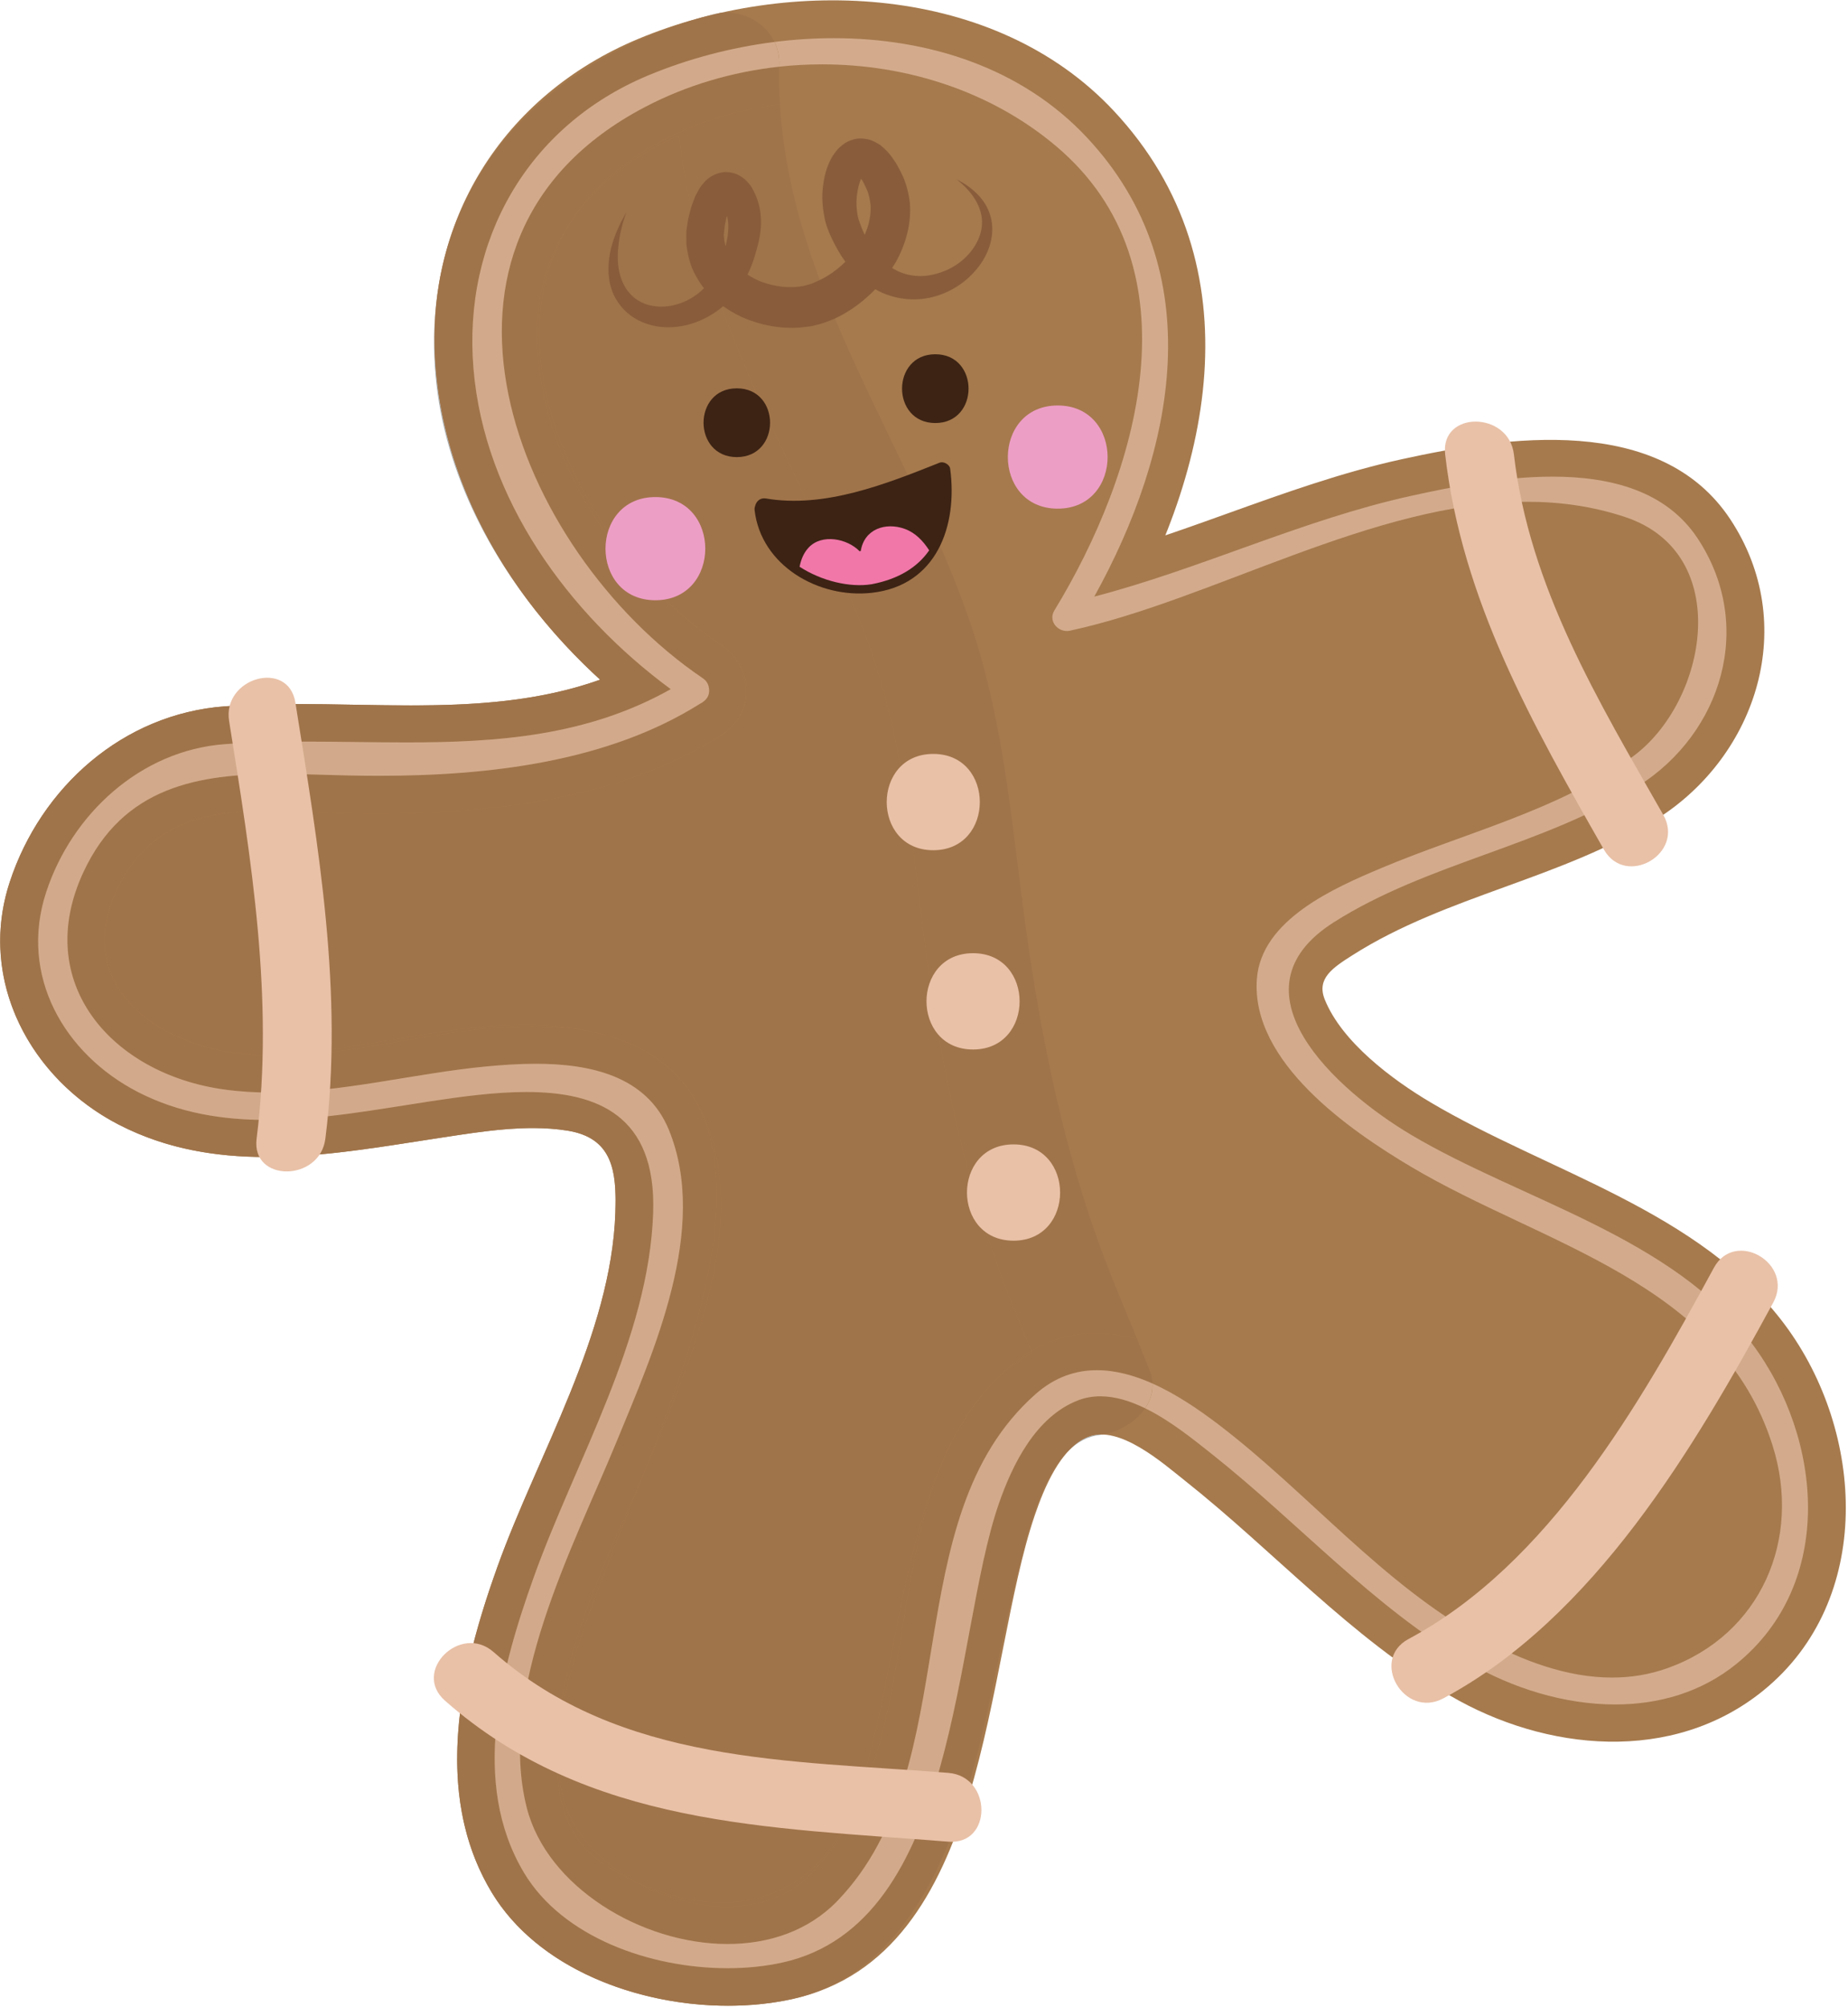 <?xml version="1.0" encoding="UTF-8" standalone="no"?>
<!DOCTYPE svg PUBLIC "-//W3C//DTD SVG 1.1//EN" "http://www.w3.org/Graphics/SVG/1.1/DTD/svg11.dtd">
<svg width="100%" height="100%" viewBox="0 0 560 608" version="1.1" xmlns="http://www.w3.org/2000/svg" xmlns:xlink="http://www.w3.org/1999/xlink" xml:space="preserve" xmlns:serif="http://www.serif.com/" style="fill-rule:evenodd;clip-rule:evenodd;stroke-linejoin:round;stroke-miterlimit:1.414;">
    <g transform="matrix(4.167,0,0,4.167,-721.575,-1215.38)">
        <path d="M223.767,341.834C205.167,329.669 200.638,301.868 226.626,296.169C237.997,293.183 253.251,298.455 256.155,310.596C259.169,321.423 255.382,328.976 250.702,336.551C260.013,334.704 299.608,314.981 297.513,339.905C296.134,356.301 249.193,352.973 271.563,372.357C279.796,379.492 296.554,382.428 301.571,392.765C305.51,400.371 304.061,409.824 296.587,413.145C286.764,417.748 277.672,410.579 269.661,403.411C262.121,396.665 255.539,389.919 250.207,392.984C237.801,400.508 246.612,439.074 221.647,433.142C198.721,427.695 216.502,400.993 220.258,387.444C225.819,367.379 214.302,369.206 202.413,371.032C198.243,371.672 194.028,372.312 190.487,372.009C168.463,369.459 176.493,345.379 192.322,346.736C201.507,347.524 216.127,347.125 223.767,341.834Z" style="fill:rgb(166,122,77);fill-rule:nonzero;"/>
    </g>
    <g transform="matrix(4.167,0,0,4.167,-721.575,-1215.38)">
        <path d="M225.659,338.596C213.582,330.417 205.109,310.418 221.415,301.844C229.615,297.531 240.842,298.197 247.994,304.213C257.553,312.254 252.848,325.837 247.464,334.658C245.66,337.614 248.604,340.833 251.698,340.167C257.814,338.851 263.69,336.154 269.656,334.297C276.039,332.31 283.989,329.698 290.621,331.905C296.132,333.74 294.031,341.743 290.477,344.317C285.296,348.068 278.725,349.655 272.902,352.109C268.167,354.105 262.244,356.993 261.815,362.835C261.295,369.925 269.095,375.713 274.403,378.866C283.155,384.065 295.99,386.618 299.415,397.472C301.093,402.786 299.097,408.336 293.724,410.269C289.824,411.67 285.847,410.331 282.386,408.442C275.111,404.474 269.692,397.817 263.158,392.841C258.249,389.102 251.823,386.383 246.529,391.064C235.992,400.378 241.527,418.156 232.12,427.901C227.018,433.187 215.775,428.842 214.124,422.348C212.116,414.453 217.716,404.337 220.618,397.284C223.546,390.166 227.588,380.722 224.456,373.065C221.784,366.533 214.702,365.855 208.517,366.441C202.529,367.01 196.214,369.052 190.173,368.21C184.081,367.361 178.575,363.01 181.589,356.486C184.897,349.325 192.172,350.663 198.658,350.791C207.68,350.968 217.891,350.062 225.659,345.072C229.713,342.468 225.957,335.974 221.874,338.596C214.731,343.184 206.815,343.04 198.859,342.896C195.733,342.839 192.601,342.782 189.508,343.013C182.11,343.562 176.137,348.889 173.873,355.784C171.518,362.956 175.392,370.122 181.815,373.428C189.176,377.217 197.413,375.556 205.171,374.379C208.15,373.928 211.418,373.374 214.427,373.855C217.737,374.386 218.014,376.824 217.914,379.815C217.619,388.673 212.272,397.387 209.339,405.556C206.667,413 204.563,421.977 208.906,429.204C213.071,436.138 223.349,438.634 230.812,436.976C245.19,433.781 244.699,412.636 248.433,401.764C249.066,399.918 250.288,396.884 252.303,396.11C254.579,395.236 257.709,398.015 259.302,399.275C265.815,404.433 271.367,410.685 278.601,414.919C285.551,418.988 294.804,419.915 301.399,414.554C309.46,408.002 308.786,395.798 302.972,387.981C296.778,379.654 285.721,376.864 277.156,371.777C274.421,370.152 270.743,367.418 269.501,364.319C268.889,362.792 270.088,362.013 271.538,361.091C278.371,356.75 286.789,355.548 293.675,351.189C300.973,346.57 304.02,337.012 298.99,329.411C293.9,321.72 282.714,323.38 275.088,325.053C266.41,326.956 258.351,331.074 249.705,332.935C251.116,334.771 252.528,336.607 253.939,338.443C261.225,326.508 264.727,311.022 254.156,299.723C245.516,290.486 230.584,289.907 219.578,294.495C209.717,298.607 203.949,307.816 204.848,318.486C205.776,329.507 212.952,339.029 221.874,345.072C225.891,347.792 229.639,341.291 225.659,338.596Z" style="fill:rgb(166,122,77);fill-rule:nonzero;"/>
    </g>
    <g transform="matrix(4.167,0,0,4.167,-721.575,-1215.38)">
        <path d="M225.639,429.96C223.608,429.96 221.473,429.433 219.402,428.468C216.818,427.032 214.76,424.849 214.124,422.348C213.834,421.211 213.703,420.028 213.699,418.815C213.97,413.681 216.434,407.821 217.737,404.403C218.331,402.846 219.083,401.017 219.881,399.018C220.14,398.422 220.387,397.844 220.618,397.284C223.546,390.166 227.588,380.722 224.456,373.065C223.047,369.62 220.41,367.803 217.326,366.942C216.34,366.652 215.246,366.436 214.034,366.302C213.128,366.201 212.218,366.157 211.307,366.157C205.166,366.157 198.957,368.16 192.846,368.333C192.699,368.337 192.551,368.339 192.404,368.339C185.246,368.34 177.877,363.457 181.962,355.785C182.287,355.175 182.643,354.634 183.028,354.154C185.482,351.164 189.065,350.611 192.853,350.611C194.776,350.611 196.751,350.753 198.658,350.791C199.326,350.804 200,350.811 200.679,350.811C208.919,350.811 217.899,349.76 224.995,345.485C225.356,345.333 225.689,345.113 225.984,344.842C226.081,344.767 226.172,344.69 226.258,344.61C227.987,343.007 227.835,340.362 225.994,338.846C225.926,338.79 225.856,338.736 225.783,338.682C225.682,338.605 225.577,338.532 225.469,338.466C215.72,331.743 208.409,317.349 214.776,307.628C216.631,304.969 219.363,302.933 222.541,301.5C223.913,314.393 231.234,325.424 235.947,337.455C238.941,345.097 239.465,353.222 240.556,361.278C241.729,369.942 243.548,378.425 246.8,386.559C246.813,386.594 246.828,386.63 246.842,386.665C246.855,386.697 246.869,386.729 246.882,386.761C247.311,387.795 247.738,388.831 248.161,389.867C247.607,390.195 247.062,390.592 246.529,391.064C246.192,391.361 245.873,391.666 245.568,391.98C238.206,399.163 238.688,415.282 234.859,423.766C232.905,428.094 229.457,429.96 225.639,429.96Z" style="fill:rgb(160,116,74);fill-rule:nonzero;"/>
    </g>
    <g transform="matrix(4.167,0,0,4.167,-721.575,-1215.38)">
        <path d="M219.402,428.468C218.671,428.127 217.947,427.732 217.239,427.286C214.343,425.463 213.514,422.307 213.699,418.815C213.703,420.028 213.834,421.211 214.124,422.348C214.76,424.849 216.818,427.032 219.402,428.468ZM219.881,399.018C224.417,387.658 230.438,370.793 217.326,366.942C220.41,367.803 223.047,369.62 224.456,373.065C227.588,380.722 223.546,390.166 220.618,397.284C220.387,397.844 220.14,398.422 219.881,399.018ZM245.568,391.98C245.873,391.666 246.192,391.361 246.529,391.064C247.062,390.592 247.607,390.195 248.161,389.867C248.179,389.912 248.198,389.957 248.216,390.002C247.234,390.546 246.356,391.212 245.568,391.98ZM183.028,354.154C185.433,351.153 188.922,350.578 192.59,350.578C194.609,350.578 196.681,350.752 198.658,350.791C196.751,350.753 194.776,350.611 192.853,350.611C189.065,350.611 185.482,351.164 183.028,354.154ZM224.995,345.485C225.218,345.351 225.44,345.213 225.659,345.072C225.879,344.931 226.079,344.776 226.258,344.61C226.172,344.69 226.081,344.767 225.984,344.842C225.689,345.113 225.356,345.333 224.995,345.485ZM225.994,338.846C225.888,338.759 225.776,338.675 225.659,338.596C218.531,333.766 212.897,326.048 212.259,317.264C211.982,313.441 212.957,310.235 214.776,307.628C208.409,317.349 215.72,331.743 225.469,338.466C225.577,338.532 225.682,338.605 225.783,338.682C225.856,338.736 225.926,338.79 225.994,338.846Z" style="fill:rgb(160,116,74);fill-rule:nonzero;"/>
    </g>
    <g transform="matrix(4.167,0,0,4.167,-721.575,-1215.38)">
        <path d="M226.111,437.47C219.514,437.47 212.245,434.763 208.906,429.204C207.104,426.204 206.412,422.903 206.41,419.536C206.412,422.903 207.104,426.204 208.906,429.204C212.245,434.763 219.514,437.47 226.111,437.47C227.742,437.47 229.332,437.304 230.812,436.976C230.822,436.973 230.834,436.971 230.844,436.968C230.834,436.971 230.822,436.973 230.812,436.976C229.332,437.304 227.742,437.47 226.111,437.47ZM250.925,397.073C251.336,396.645 251.794,396.306 252.303,396.11C252.603,395.995 252.919,395.943 253.243,395.943C253.285,395.943 253.327,395.944 253.369,395.946C253.29,395.959 253.212,395.971 253.134,395.979C252.283,396.077 251.553,396.477 250.925,397.073ZM212.086,336.014C207.614,330.363 204.647,323.544 204.73,316.304C204.745,314.923 204.866,313.593 205.083,312.318C204.754,314.298 204.669,316.363 204.848,318.486C205.395,324.985 208.116,330.964 212.086,336.014ZM224.08,292.966C224.411,292.872 224.745,292.781 225.082,292.695C225.229,292.658 225.377,292.629 225.526,292.61C225.039,292.72 224.558,292.838 224.08,292.966Z" style="fill:rgb(171,175,176);fill-rule:nonzero;"/>
    </g>
    <g transform="matrix(4.167,0,0,4.167,-721.575,-1215.38)">
        <path d="M226.111,437.47C219.514,437.47 212.245,434.763 208.906,429.204C207.104,426.204 206.412,422.903 206.41,419.536C206.407,414.789 207.776,409.91 209.339,405.556C212.272,397.387 217.619,388.673 217.914,379.815C217.924,379.523 217.93,379.236 217.93,378.956C217.931,376.366 217.414,374.334 214.427,373.855C213.604,373.724 212.761,373.669 211.91,373.669C209.651,373.669 207.335,374.051 205.171,374.379C201.025,375.008 196.744,375.775 192.531,375.775C188.861,375.775 185.242,375.192 181.815,373.428C176.684,370.787 173.179,365.683 173.178,360.08C173.177,358.669 173.399,357.227 173.873,355.784C176.137,348.889 182.11,343.562 189.508,343.013C191.228,342.885 192.959,342.845 194.695,342.845C196.081,342.845 197.471,342.87 198.859,342.896C200.247,342.921 201.634,342.946 203.017,342.946C207.725,342.946 212.375,342.654 216.81,341.076C215.115,339.526 213.522,337.83 212.086,336.014C208.116,330.964 205.395,324.985 204.848,318.486C204.669,316.363 204.754,314.298 205.083,312.318C206.764,302.446 214.257,295.777 224.08,292.966C224.558,292.838 225.039,292.72 225.526,292.61C225.687,292.589 225.849,292.579 226.01,292.579C227.474,292.579 228.866,293.424 229.489,294.717C226.282,295.122 223.153,295.962 220.309,297.147C211.528,300.808 206.81,309.138 207.598,318.486C208.393,327.922 214.48,336.272 221.942,341.765C215.868,345.179 209.347,345.636 202.72,345.636C201.511,345.636 200.299,345.621 199.085,345.606C197.871,345.591 196.656,345.576 195.441,345.576C193.459,345.576 191.478,345.616 189.508,345.763C183.379,346.219 178.386,350.846 176.524,356.516C174.534,362.577 177.817,368.281 183.203,371.054C186.157,372.574 189.33,373.079 192.555,373.079C196.539,373.079 200.603,372.309 204.44,371.728C206.735,371.379 209.18,371.048 211.454,371.048C216.609,371.048 220.899,372.749 220.664,379.815C220.358,388.997 215.029,397.823 211.991,406.287C209.586,412.987 207.342,421.261 211.28,427.816C214.088,432.491 220.445,434.741 226.073,434.741C227.476,434.741 228.833,434.601 230.08,434.324C242.907,431.475 242.471,410.67 245.781,401.032C246.785,398.109 248.5,394.638 251.571,393.458C252.097,393.256 252.638,393.167 253.185,393.167C254.267,393.167 255.375,393.517 256.443,394.04C255.766,395.041 254.544,395.744 253.369,395.946C253.327,395.944 253.285,395.943 253.243,395.943C252.919,395.943 252.603,395.995 252.303,396.11C251.794,396.306 251.336,396.645 250.925,397.073C248.771,399.114 247.817,403.447 247.253,405.681C246.165,409.985 245.439,414.371 244.359,418.677C242.525,425.988 239.174,435.097 230.844,436.968C230.834,436.971 230.822,436.973 230.812,436.976C229.332,437.304 227.742,437.47 226.111,437.47ZM226.073,432.982C219.775,432.982 212.928,428.801 211.472,423.078C209.3,414.541 214.816,404.208 217.966,396.553C220.699,389.911 224.739,380.971 221.804,373.797C220.197,369.867 216.055,368.996 212.127,368.996C210.872,368.996 209.639,369.085 208.517,369.191C203.335,369.683 198.11,371.089 192.881,371.089C191.735,371.089 190.588,371.022 189.442,370.862C181.334,369.732 175.492,363.156 179.214,355.099C182.124,348.801 187.654,347.929 193.453,347.929C195.185,347.929 196.94,348.007 198.658,348.041C199.333,348.054 200.017,348.062 200.704,348.062C208.662,348.062 217.341,347.075 224.107,342.802C224.198,342.762 224.283,342.705 224.358,342.636C224.692,342.377 224.783,342.005 224.715,341.664C224.681,341.415 224.554,341.175 224.303,340.993C224.276,340.972 224.247,340.952 224.218,340.934C210.543,331.631 201.727,309.092 220.027,299.469C223.058,297.875 226.405,296.889 229.824,296.516C229.806,297.44 229.826,298.355 229.881,299.258C226.906,299.614 224.009,300.48 221.415,301.844C218.398,303.43 216.23,305.406 214.776,307.628C212.957,310.235 211.982,313.441 212.259,317.264C212.897,326.048 218.531,333.766 225.659,338.596C225.776,338.675 225.888,338.759 225.994,338.846C226.794,339.506 227.208,340.343 227.323,341.203C227.557,342.38 227.283,343.656 226.258,344.61C226.079,344.776 225.879,344.931 225.659,345.072C225.44,345.213 225.218,345.351 224.995,345.485C217.899,349.76 208.919,350.811 200.679,350.811C200,350.811 199.326,350.804 198.658,350.791C196.681,350.752 194.609,350.578 192.59,350.578C188.922,350.578 185.433,351.153 183.028,354.154C182.491,354.808 182.008,355.579 181.589,356.486C178.575,363.01 184.081,367.361 190.173,368.21C191.182,368.351 192.199,368.411 193.221,368.411C198.315,368.411 203.53,366.915 208.517,366.441C209.604,366.338 210.718,366.274 211.832,366.274C213.713,366.274 215.591,366.457 217.326,366.942C230.438,370.793 224.417,387.658 219.881,399.018C217.345,404.847 213.675,412.272 213.699,418.815C213.514,422.307 214.343,425.463 217.239,427.286C217.947,427.732 218.671,428.127 219.402,428.468C221.431,429.596 223.782,430.263 226.022,430.263C228.334,430.263 230.526,429.552 232.12,427.901C241.227,418.467 236.331,401.504 245.568,391.98C246.356,391.212 247.234,390.546 248.216,390.002C248.198,389.957 248.179,389.912 248.161,389.867C249.684,388.966 251.272,388.583 252.871,388.583C253.864,388.583 254.862,388.731 255.849,388.994C256.151,389.739 256.452,390.485 256.75,391.232C256.888,391.578 256.959,391.915 256.975,392.239C255.656,391.652 254.289,391.271 252.937,391.271C251.399,391.271 249.881,391.764 248.473,393.008C238.162,402.123 243.55,420.019 234.064,429.846C231.954,432.032 229.076,432.982 226.073,432.982Z" style="fill:rgb(160,116,74);fill-rule:nonzero;"/>
    </g>
    <g transform="matrix(4.167,0,0,4.167,-721.575,-1215.38)">
        <path d="M226.022,430.263C223.782,430.263 221.431,429.596 219.402,428.468C221.473,429.433 223.608,429.96 225.639,429.96C229.457,429.96 232.905,428.094 234.859,423.766C238.688,415.282 238.206,399.163 245.568,391.98C236.331,401.504 241.227,418.467 232.12,427.901C230.526,429.552 228.334,430.263 226.022,430.263ZM213.699,418.815C213.675,412.272 217.345,404.847 219.881,399.018C219.083,401.017 218.331,402.846 217.737,404.403C216.434,407.821 213.97,413.681 213.699,418.815ZM248.161,389.867C247.738,388.831 247.311,387.795 246.882,386.761C246.869,386.729 246.855,386.697 246.842,386.665C246.828,386.63 246.813,386.594 246.8,386.559C243.548,378.425 241.729,369.942 240.556,361.278C239.465,353.222 238.941,345.097 235.947,337.455C231.234,325.424 223.913,314.393 222.541,301.5C219.363,302.933 216.631,304.969 214.776,307.628C216.23,305.406 218.398,303.43 221.415,301.844C224.009,300.48 226.906,299.614 229.881,299.258C230.702,312.861 239.341,324.174 243.693,336.856C246.387,344.704 246.808,352.853 248.033,361.005C249.253,369.127 251.007,377.031 254.074,384.671C254.671,386.11 255.263,387.55 255.849,388.994C254.862,388.731 253.864,388.583 252.871,388.583C251.272,388.583 249.684,388.966 248.161,389.867ZM193.221,368.411C192.199,368.411 191.182,368.351 190.173,368.21C184.081,367.361 178.575,363.01 181.589,356.486C182.008,355.579 182.491,354.808 183.028,354.154C182.643,354.634 182.287,355.175 181.962,355.785C177.877,363.457 185.246,368.34 192.404,368.339C192.551,368.339 192.699,368.337 192.846,368.333C198.957,368.16 205.166,366.157 211.307,366.157C212.218,366.157 213.128,366.201 214.034,366.302C215.246,366.436 216.34,366.652 217.326,366.942C215.591,366.457 213.713,366.274 211.832,366.274C210.718,366.274 209.604,366.338 208.517,366.441C203.53,366.915 198.315,368.411 193.221,368.411ZM200.679,350.811C200,350.811 199.326,350.804 198.658,350.791C199.326,350.804 200,350.811 200.679,350.811C208.919,350.811 217.899,349.76 224.995,345.485C217.899,349.76 208.919,350.811 200.679,350.811ZM226.258,344.61C227.283,343.656 227.557,342.38 227.323,341.203C227.208,340.343 226.794,339.506 225.994,338.846C227.835,340.362 227.987,343.007 226.258,344.61Z" style="fill:rgb(160,116,74);fill-rule:nonzero;"/>
    </g>
    <g transform="matrix(4.167,0,0,4.167,-721.575,-1215.38)">
        <path d="M290.619,415.57C286.906,415.57 283.109,414.371 279.988,412.544C272.961,408.431 267.576,402.342 261.246,397.33C259.97,396.32 258.264,394.93 256.443,394.04C256.799,393.512 257.006,392.902 256.975,392.239C258.702,393.008 260.346,394.131 261.771,395.215C268.317,400.201 273.699,406.835 280.998,410.817C283.877,412.388 287.12,413.613 290.394,413.613C291.75,413.613 293.112,413.403 294.455,412.92C301.208,410.491 304.219,403.559 302.067,396.74C298.31,384.833 285.386,382.19 275.792,376.492C271.337,373.846 264.122,368.88 264.565,362.835C264.884,358.503 270.248,356.188 273.633,354.762C279.668,352.218 286.498,350.577 291.864,346.691C297.319,342.742 299.313,331.903 291.352,329.254C289.009,328.474 286.626,328.144 284.22,328.144C273.033,328.144 261.355,335.28 250.967,337.515C250.893,337.531 250.819,337.538 250.746,337.538C250.011,337.538 249.4,336.763 249.838,336.046C255.85,326.196 260.48,311.135 249.938,302.269C245.232,298.31 239.1,296.346 232.953,296.346C231.908,296.346 230.863,296.403 229.824,296.516C229.825,296.448 229.827,296.38 229.829,296.311C229.843,295.732 229.718,295.194 229.489,294.717C230.917,294.537 232.36,294.443 233.801,294.443C240.652,294.443 247.444,296.57 252.212,301.668C261.316,311.401 258.578,324.513 252.741,335.037C260.528,333.007 267.917,329.437 275.819,327.704C278.684,327.076 282.436,326.315 286.064,326.315C290.28,326.315 294.328,327.343 296.615,330.799C300.81,337.136 298.386,344.955 292.287,348.815C285.402,353.173 276.988,354.372 270.15,358.717C262.339,363.68 270.32,370.916 275.768,374.151C283.788,378.915 294.8,381.574 300.598,389.369C305.736,396.277 306.631,406.776 299.455,412.609C296.882,414.701 293.78,415.57 290.619,415.57Z" style="fill:rgb(211,171,140);fill-rule:nonzero;"/>
    </g>
    <g transform="matrix(4.167,0,0,4.167,-721.575,-1215.38)">
        <path d="M226.073,434.741C220.445,434.741 214.088,432.491 211.28,427.816C207.342,421.261 209.586,412.987 211.991,406.287C215.029,397.823 220.358,388.997 220.664,379.815C220.899,372.749 216.609,371.048 211.454,371.048C209.18,371.048 206.735,371.379 204.44,371.728C200.603,372.309 196.539,373.079 192.555,373.079C189.33,373.079 186.157,372.574 183.203,371.054C177.817,368.281 174.534,362.577 176.524,356.516C178.386,350.846 183.379,346.219 189.508,345.763C191.478,345.616 193.459,345.576 195.441,345.576C196.656,345.576 197.871,345.591 199.085,345.606C200.299,345.621 201.511,345.636 202.72,345.636C209.347,345.636 215.868,345.179 221.942,341.765C214.48,336.272 208.393,327.922 207.598,318.486C206.81,309.138 211.528,300.808 220.309,297.147C223.153,295.962 226.282,295.122 229.489,294.717C229.718,295.194 229.843,295.732 229.829,296.311C229.827,296.38 229.825,296.448 229.824,296.516C226.405,296.889 223.058,297.875 220.027,299.469C201.727,309.092 210.543,331.631 224.218,340.934C224.247,340.952 224.276,340.972 224.303,340.993C224.554,341.175 224.681,341.415 224.715,341.664C224.783,342.005 224.692,342.377 224.358,342.636C224.283,342.705 224.198,342.762 224.107,342.802C217.341,347.075 208.662,348.062 200.704,348.062C200.017,348.062 199.333,348.054 198.658,348.041C196.94,348.007 195.185,347.929 193.453,347.929C187.654,347.929 182.124,348.801 179.214,355.099C175.492,363.156 181.334,369.732 189.442,370.862C190.588,371.022 191.735,371.089 192.881,371.089C198.11,371.089 203.335,369.683 208.517,369.191C209.639,369.085 210.872,368.996 212.127,368.996C216.055,368.996 220.197,369.867 221.804,373.797C224.739,380.971 220.699,389.911 217.966,396.553C214.816,404.208 209.3,414.541 211.472,423.078C212.928,428.801 219.775,432.982 226.073,432.982C229.076,432.982 231.954,432.032 234.064,429.846C243.55,420.019 238.162,402.123 248.473,393.008C249.881,391.764 251.399,391.271 252.937,391.271C254.289,391.271 255.656,391.652 256.975,392.239C257.006,392.902 256.799,393.512 256.443,394.04C255.375,393.517 254.267,393.167 253.185,393.167C252.638,393.167 252.097,393.256 251.571,393.458C248.5,394.638 246.785,398.109 245.781,401.032C242.471,410.67 242.907,431.475 230.08,434.324C228.833,434.601 227.476,434.741 226.073,434.741Z" style="fill:rgb(210,170,139);fill-rule:nonzero;"/>
    </g>
    <g transform="matrix(4.167,0,0,4.167,-721.575,-1215.38)">
        <path d="M189.825,344.076C191.424,354.087 193.111,364.299 191.825,374.442C191.42,377.635 196.425,377.596 196.825,374.442C198.165,363.872 196.312,353.177 194.646,342.746C194.139,339.569 189.321,340.923 189.825,344.076Z" style="fill:rgb(233,193,167);fill-rule:nonzero;"/>
    </g>
    <g transform="matrix(4.167,0,0,4.167,-721.575,-1215.38)">
        <path d="M278.258,324.701C279.482,335.314 284.596,344.295 289.801,353.423C291.398,356.223 295.719,353.705 294.119,350.899C289.413,342.647 284.368,334.325 283.258,324.701C282.893,321.537 277.889,321.501 278.258,324.701Z" style="fill:rgb(233,193,167);fill-rule:nonzero;"/>
    </g>
    <g transform="matrix(4.167,0,0,4.167,-721.575,-1215.38)">
        <path d="M205.526,415.296C215.93,424.45 229.036,424.492 242.131,425.543C245.348,425.801 245.323,420.799 242.131,420.543C230.54,419.612 218.32,419.906 209.062,411.761C206.651,409.64 203.101,413.162 205.526,415.296Z" style="fill:rgb(233,193,167);fill-rule:nonzero;"/>
    </g>
    <g transform="matrix(4.167,0,0,4.167,-721.575,-1215.38)">
        <path d="M297.801,383.825C292.444,393.69 285.818,405.34 275.598,410.809C272.754,412.331 275.279,416.647 278.121,415.127C289.093,409.255 296.368,396.938 302.119,386.349C303.657,383.515 299.34,380.991 297.801,383.825Z" style="fill:rgb(233,193,167);fill-rule:nonzero;"/>
    </g>
    <g transform="matrix(4.167,0,0,4.167,-721.575,-1215.38)">
        <path d="M241.033,353.472C245.547,353.472 245.547,346.472 241.033,346.472C236.519,346.472 236.519,353.472 241.033,353.472Z" style="fill:rgb(233,193,167);fill-rule:nonzero;"/>
    </g>
    <g transform="matrix(4.167,0,0,4.167,-721.575,-1215.38)">
        <path d="M243.926,367.958C248.44,367.958 248.44,360.958 243.926,360.958C239.412,360.958 239.412,367.958 243.926,367.958Z" style="fill:rgb(233,193,167);fill-rule:nonzero;"/>
    </g>
    <g transform="matrix(4.167,0,0,4.167,-721.575,-1215.38)">
        <path d="M246.871,381.856C251.385,381.856 251.385,374.856 246.871,374.856C242.356,374.856 242.356,381.856 246.871,381.856Z" style="fill:rgb(233,193,167);fill-rule:nonzero;"/>
    </g>
    <g transform="matrix(4.167,0,0,4.167,-721.575,-1215.38)">
        <path d="M226.746,324.896C229.97,324.896 229.97,319.896 226.746,319.896C223.522,319.896 223.522,324.896 226.746,324.896Z" style="fill:rgb(60,35,20);fill-rule:nonzero;"/>
    </g>
    <g transform="matrix(4.167,0,0,4.167,-721.575,-1215.38)">
        <path d="M241.181,322.419C244.405,322.419 244.405,317.419 241.181,317.419C237.957,317.419 237.957,322.419 241.181,322.419Z" style="fill:rgb(60,35,20);fill-rule:nonzero;"/>
    </g>
    <g transform="matrix(4.167,0,0,4.167,-721.575,-1215.38)">
        <path d="M218.712,307.09C218.605,307.454 218.465,307.813 218.386,308.181C218.29,308.544 218.217,308.908 218.17,309.278C218.123,309.645 218.082,310.012 218.092,310.373C218.089,310.734 218.129,311.091 218.201,311.432C218.278,311.771 218.387,312.097 218.547,312.386C218.686,312.687 218.899,312.937 219.12,313.16C219.351,313.375 219.609,313.556 219.897,313.679C220.175,313.819 220.49,313.882 220.797,313.931C222.054,314.081 223.364,313.579 224.277,312.699C225.2,311.816 225.756,310.604 225.984,309.312L226.008,309.217C226.109,308.746 226.157,308.27 226.114,307.813C226.064,307.369 225.909,306.921 225.747,306.717L225.683,306.647C225.702,306.681 225.727,306.69 225.875,306.74L226.072,306.749L226.235,306.702L226.311,306.654L226.302,306.688C226.217,306.825 225.999,307.291 225.927,307.803L225.887,307.989L225.867,308.082L225.878,308.011L225.876,308.025L225.874,308.054L225.868,308.11L225.82,308.563L225.801,308.78L225.82,308.909L225.836,309.164C225.926,309.568 226.012,309.978 226.257,310.329C226.665,311.062 227.435,311.657 228.302,312.056C229.189,312.426 230.191,312.606 231.137,312.516L231.487,312.468L231.575,312.457L231.597,312.455L231.607,312.453C231.636,312.448 231.401,312.499 231.507,312.476L231.562,312.461L231.782,312.401C231.917,312.361 232.101,312.323 232.196,312.281L232.469,312.165C232.868,312.003 233.334,311.75 233.734,311.46C234.551,310.874 235.27,310.11 235.776,309.264C236.268,308.41 236.521,307.486 236.476,306.623C236.442,306.208 236.338,305.738 236.178,305.396C236.05,305.132 235.899,304.795 235.816,304.713C235.728,304.544 235.625,304.463 235.568,304.378L235.638,304.396C235.73,304.43 235.822,304.388 235.909,304.382C236.08,304.282 236.003,304.313 235.928,304.402C235.755,304.637 235.597,305.114 235.525,305.572C235.436,306.041 235.426,306.543 235.486,307.012C235.533,307.51 235.672,307.844 235.927,308.473C236.321,309.419 236.942,310.318 237.715,310.912C238.48,311.533 239.471,311.811 240.494,311.718C241.504,311.599 242.554,311.168 243.337,310.417C244.114,309.683 244.675,308.648 244.564,307.545C244.448,306.443 243.675,305.426 242.707,304.693C243.774,305.231 244.852,306.093 245.206,307.424C245.572,308.751 245.062,310.191 244.203,311.215C243.349,312.266 242.128,313.022 240.75,313.315C239.375,313.604 237.814,313.351 236.594,312.557C235.35,311.774 234.489,310.642 233.848,309.397C233.607,308.923 233.225,308.14 233.113,307.424C232.967,306.698 232.922,305.969 233.01,305.235C233.108,304.498 233.253,303.767 233.736,302.97C233.896,302.76 234.012,302.566 234.239,302.361C234.493,302.159 234.704,301.958 235.117,301.844C235.49,301.698 235.885,301.717 236.279,301.794C236.65,301.874 236.88,302.041 237.165,302.201C237.561,302.519 237.893,302.867 238.117,303.225C238.407,303.625 238.498,303.85 238.651,304.124C239.039,304.868 239.226,305.596 239.328,306.385C239.46,307.956 239.01,309.463 238.31,310.719C237.586,311.971 236.618,313.024 235.476,313.872C234.894,314.297 234.3,314.653 233.575,314.952L232.998,315.163C232.808,315.229 232.691,315.246 232.535,315.289L232.314,315.346L232.259,315.359L232.13,315.388L232.113,315.39L232.078,315.395L231.939,315.411L231.386,315.476C229.907,315.59 228.449,315.307 227.108,314.718C225.796,314.091 224.52,313.143 223.768,311.72C223.364,311.031 223.179,310.228 223.079,309.439L223.072,308.783L223.079,308.457C223.086,308.362 223.101,308.302 223.111,308.222L223.178,307.771L223.21,307.573L223.242,307.445L223.308,307.188L223.442,306.676L223.644,306.137C223.7,305.965 223.802,305.77 223.914,305.575C224.013,305.389 224.128,305.193 224.332,304.977C224.58,304.602 225.442,304.023 226.32,304.209C226.78,304.291 227.05,304.487 227.321,304.693C227.531,304.891 227.724,305.107 227.849,305.312C228.764,306.943 228.583,308.46 228.174,309.87L228.198,309.776C228.079,310.191 227.971,310.605 227.8,311.006C227.651,311.41 227.445,311.801 227.225,312.177C226.784,312.932 226.187,313.603 225.491,314.142C224.104,315.209 222.254,315.749 220.516,315.307C220.089,315.183 219.667,315.029 219.292,314.781C218.909,314.551 218.573,314.245 218.294,313.903C218.025,313.554 217.793,313.175 217.661,312.766C217.511,312.364 217.446,311.944 217.418,311.535C217.397,311.126 217.417,310.721 217.481,310.328C217.536,309.935 217.63,309.551 217.753,309.182C217.873,308.812 218.02,308.452 218.186,308.104C218.336,307.75 218.539,307.429 218.712,307.09Z" style="fill:rgb(137,93,59);fill-rule:nonzero;"/>
    </g>
    <g transform="matrix(4.167,0,0,4.167,-721.575,-1215.38)">
        <path d="M220.825,335.301C225.662,335.301 225.662,327.801 220.825,327.801C215.989,327.801 215.989,335.301 220.825,335.301Z" style="fill:rgb(237,158,197);fill-rule:nonzero;"/>
    </g>
    <g transform="matrix(4.167,0,0,4.167,-721.575,-1215.38)">
        <path d="M250.083,328.643C254.92,328.643 254.92,321.143 250.083,321.143C245.247,321.143 245.247,328.643 250.083,328.643Z" style="fill:rgb(237,158,197);fill-rule:nonzero;"/>
    </g>
    <g transform="matrix(4.167,0,0,4.167,-721.575,-1215.38)">
        <path d="M228.685,328.505C232.54,329.333 238.104,327.335 241.658,325.904C242.302,329.924 241.038,333.284 236.551,334.137C233.567,334.623 228.841,332.484 228.665,328.753" style="fill:rgb(60,35,20);fill-rule:nonzero;"/>
    </g>
    <g transform="matrix(4.167,0,0,4.167,-721.575,-1215.38)">
        <path d="M228.519,329.107C233.061,329.884 237.665,328.164 241.824,326.507C241.568,326.361 241.312,326.216 241.056,326.07C241.507,329.423 240.552,332.273 237.103,333.369C233.967,334.365 229.679,332.111 229.29,328.753C229.198,327.962 227.947,327.953 228.04,328.753C228.508,332.787 232.701,335.189 236.551,334.762C241.294,334.234 242.819,329.881 242.261,325.738C242.219,325.425 241.779,325.188 241.492,325.302C237.585,326.858 233.124,328.633 228.851,327.902C228.063,327.768 227.726,328.972 228.519,329.107Z" style="fill:rgb(60,35,20);fill-rule:nonzero;"/>
    </g>
    <g transform="matrix(4.167,0,0,4.167,-721.575,-1215.38)">
        <path d="M238.958,330.113C237.568,329.611 236.016,330.119 235.761,331.716L235.676,331.742C234.795,330.819 232.934,330.444 231.974,331.468C231.599,331.867 231.414,332.354 231.31,332.866C232.93,333.914 234.979,334.391 236.551,334.137C238.545,333.758 239.901,332.88 240.736,331.673C240.293,330.982 239.725,330.392 238.958,330.113Z" style="fill:rgb(241,119,169);fill-rule:nonzero;"/>
    </g>
</svg>

